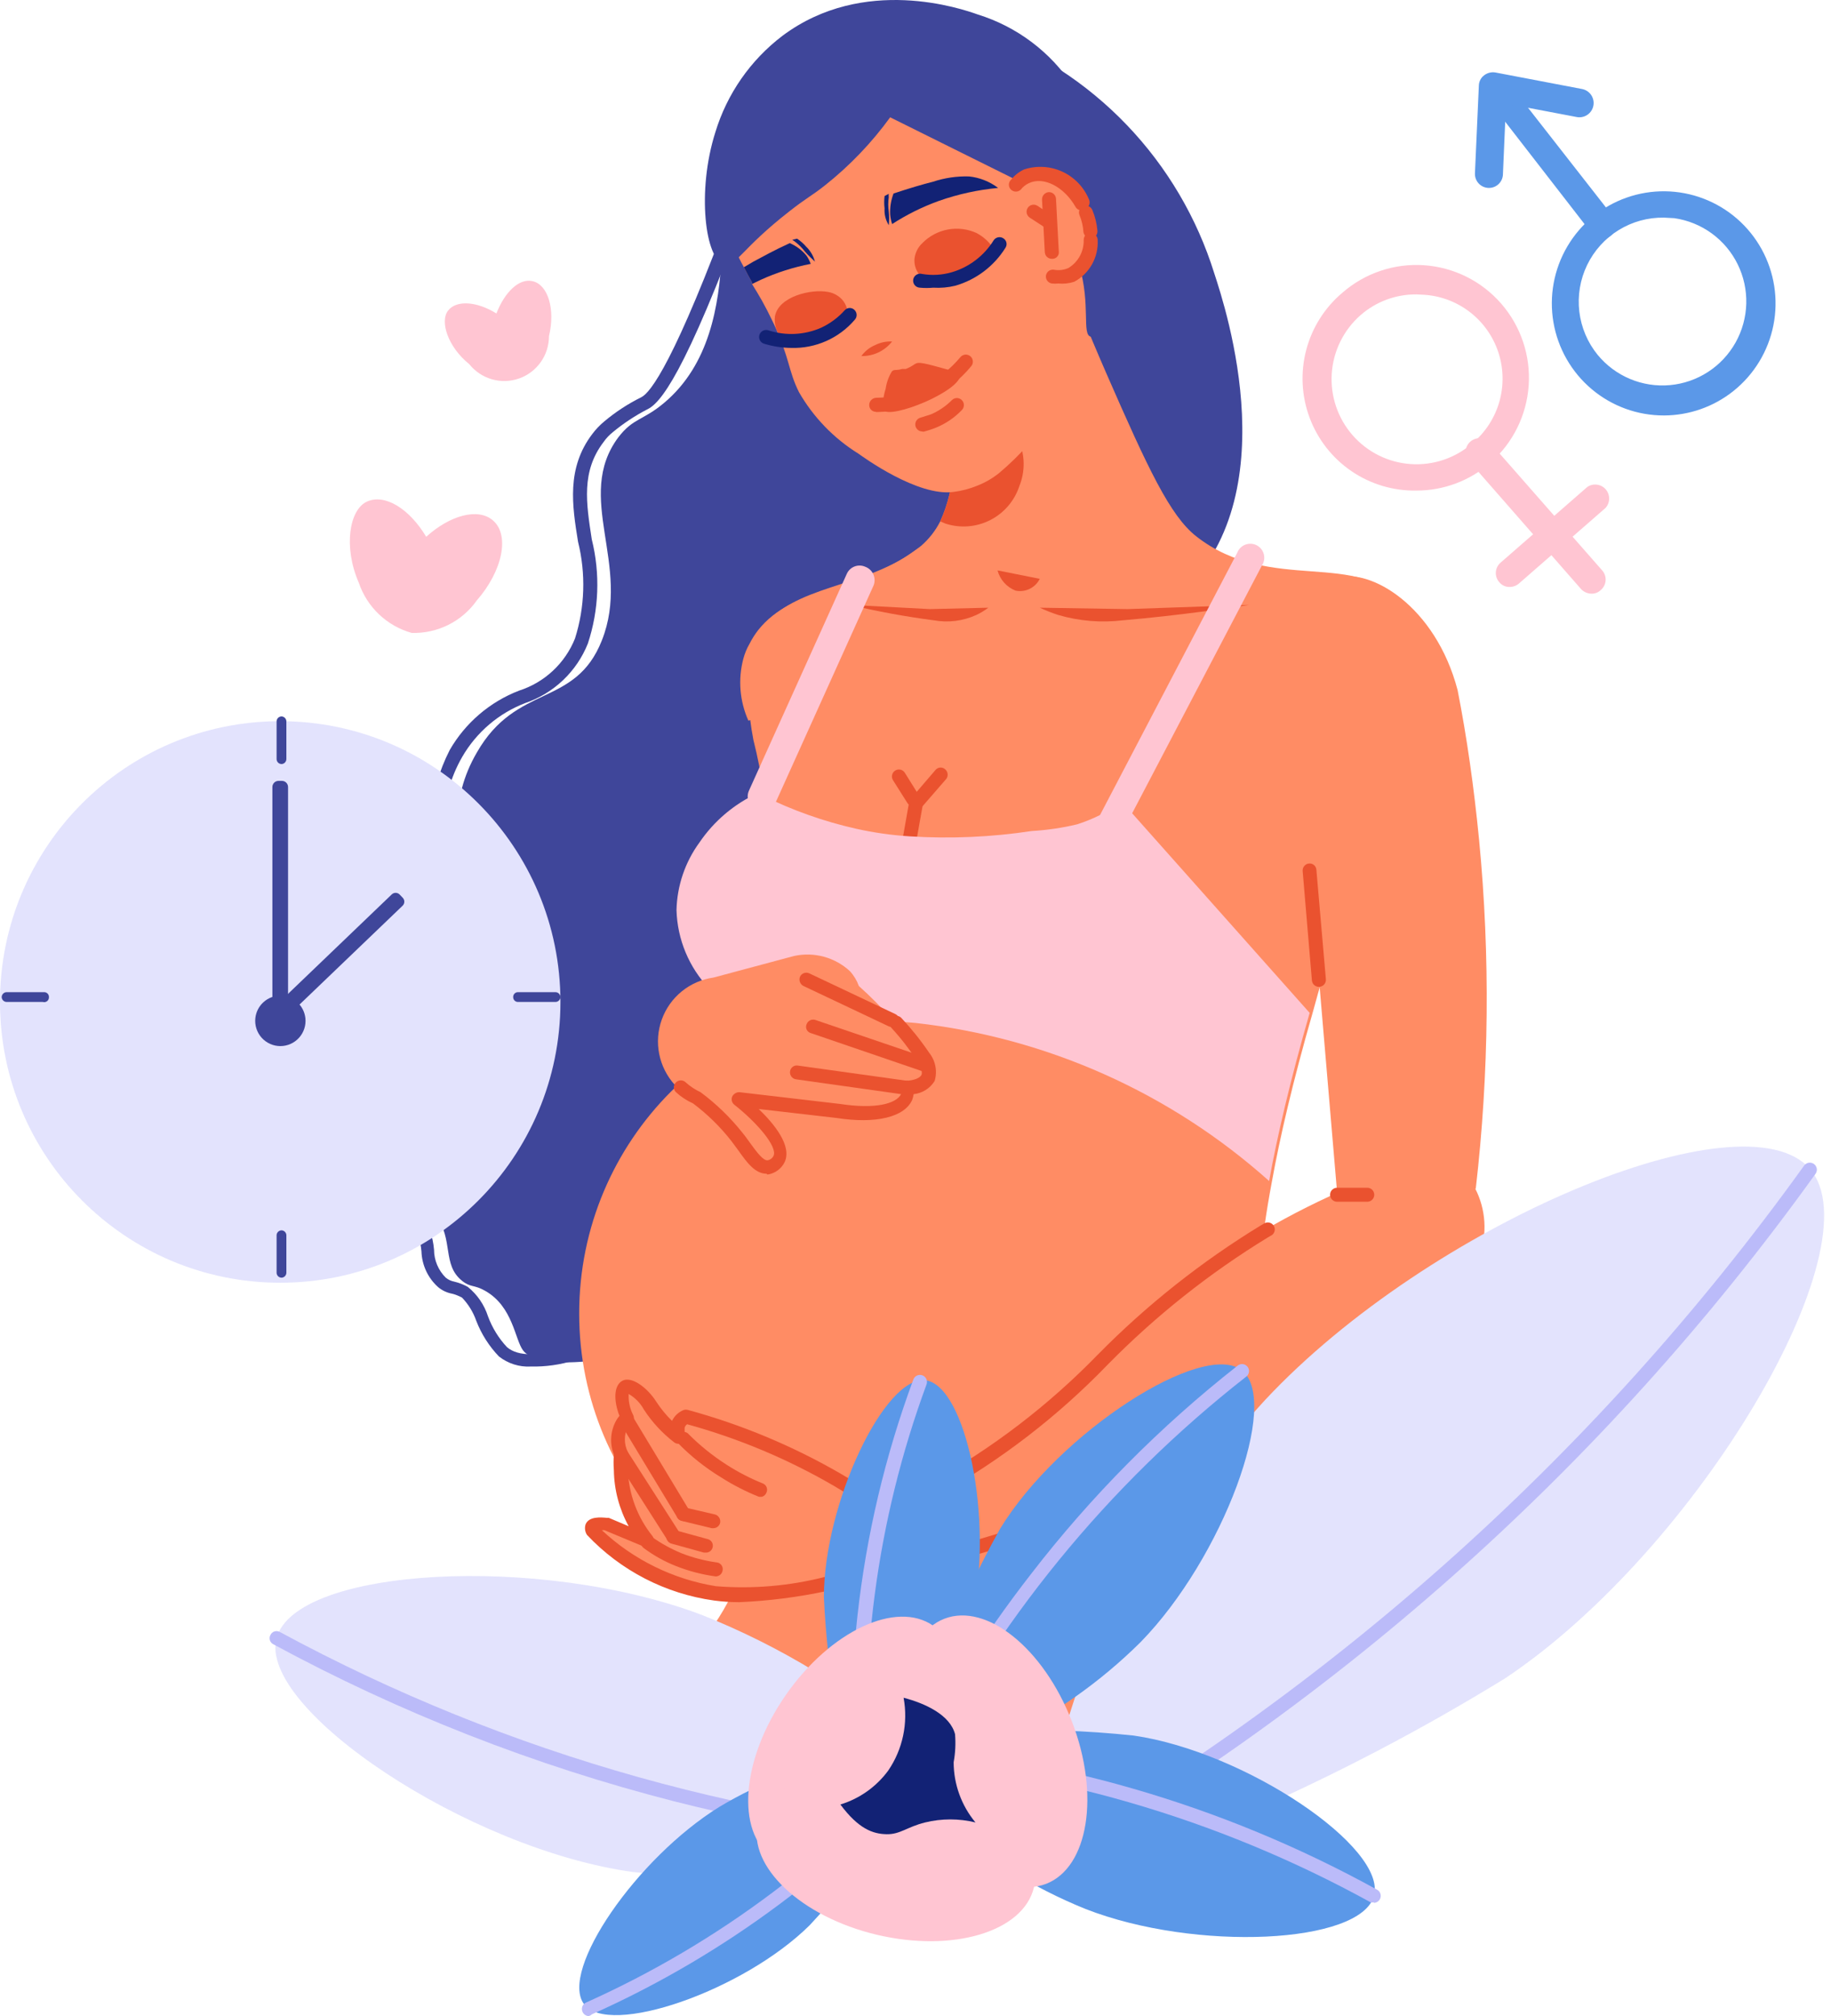 <svg width="238" height="262" viewBox="0 0 238 262" fill="none" xmlns="http://www.w3.org/2000/svg">
<path d="M64.051 67.611C62.125 65.972 58.49 66.956 55.4 69.76C53.219 66.118 50.056 64.152 47.73 65.171C45.403 66.191 44.603 71.071 46.639 75.732C47.169 77.296 48.072 78.707 49.269 79.843C50.466 80.979 51.922 81.805 53.51 82.251C55.16 82.302 56.797 81.943 58.275 81.206C59.753 80.469 61.026 79.376 61.979 78.026C65.324 74.203 66.305 69.505 64.051 67.611Z" fill="#FFC5D2"/>
<path d="M69.25 36.548C67.505 36.111 65.615 37.932 64.524 40.736C62.016 39.17 59.326 38.952 58.235 40.372C57.145 41.792 58.235 45.106 60.998 47.327C61.751 48.271 62.778 48.957 63.937 49.29C65.096 49.624 66.33 49.588 67.468 49.188C68.606 48.788 69.591 48.044 70.288 47.058C70.985 46.072 71.359 44.894 71.358 43.686C72.194 40.226 71.249 37.021 69.25 36.548Z" fill="#FFC5D2"/>
<path d="M157.838 35.528C159.329 40.08 167.726 65.535 152.459 78.062C142.171 86.547 124.25 86.766 118.179 79.009C111.527 70.415 124.759 59.09 122.214 35.528C120.396 18.377 108.473 8.945 112.654 4.065C115.816 0.423 124.541 3.082 127.703 4.065C134.815 6.614 141.238 10.783 146.468 16.243C151.697 21.703 155.59 28.305 157.838 35.528Z" fill="#3F469A"/>
<path d="M128.466 67.392C132.102 79.664 144.752 119.722 122.505 149.729C104.329 174.164 71.613 180.427 67.977 175.475C66.923 174.055 66.669 169.794 63.07 167.755C61.616 166.917 61.18 167.354 60.053 166.444C57.435 164.331 58.999 161.163 56.636 157.886C55.073 155.701 53.946 156.466 51.946 154.244C49.882 151.784 48.807 148.643 48.929 145.432C49.147 139.459 54.636 137.675 58.344 132.14C66.124 120.596 54.709 110.29 61.979 97.799C67.141 88.768 74.775 91.973 78.229 83.233C82.118 73.437 74.593 64.588 80.373 56.831C82.336 54.282 83.572 54.683 86.371 52.316C98.076 42.411 91.315 21.872 96.004 19.942C100.694 18.012 119.451 38.368 128.466 67.392Z" fill="#3F469A"/>
<path d="M68.995 177.588C67.5 177.671 66.027 177.205 64.851 176.277C63.574 174.946 62.573 173.374 61.907 171.652C61.513 170.523 60.881 169.492 60.053 168.63C59.639 168.405 59.2 168.234 58.744 168.12C58.09 167.994 57.477 167.706 56.963 167.282C56.302 166.694 55.768 165.978 55.393 165.177C55.018 164.375 54.81 163.506 54.782 162.621C54.653 161.154 54.166 159.741 53.364 158.506C52.886 157.817 52.216 157.285 51.437 156.977C50.399 156.491 49.471 155.797 48.711 154.937C46.49 152.311 45.336 148.945 45.476 145.506C45.668 143.736 46.23 142.027 47.126 140.49C48.022 138.953 49.231 137.622 50.674 136.584C52.309 135.143 53.773 133.517 55.036 131.74C58.671 126.169 57.871 120.815 56.854 115.244C55.083 109.335 55.656 102.969 58.453 97.473C60.487 93.941 63.67 91.216 67.468 89.753C69.103 89.229 70.602 88.35 71.858 87.179C73.115 86.008 74.099 84.574 74.739 82.979C76.027 78.909 76.166 74.56 75.138 70.416C74.375 65.718 73.612 60.838 76.993 56.395C77.448 55.79 77.972 55.24 78.556 54.757C80.025 53.526 81.636 52.474 83.354 51.625C84.554 51.042 87.716 47 95.386 26.134L97.095 26.753C88.952 48.857 85.79 52.463 84.081 53.227C82.517 54.041 81.043 55.018 79.682 56.141C79.208 56.514 78.792 56.956 78.447 57.452C75.538 61.275 76.193 65.354 76.92 70.088C78.035 74.561 77.858 79.259 76.411 83.635C75.694 85.43 74.598 87.049 73.199 88.382C71.8 89.714 70.13 90.728 68.304 91.355C64.847 92.673 61.947 95.142 60.089 98.347C56.781 104.1 57.726 109.272 58.708 114.88C59.689 120.488 60.78 126.533 56.636 132.724C55.22 134.655 53.586 136.414 51.764 137.967C50.496 138.848 49.429 139.988 48.633 141.313C47.837 142.637 47.331 144.116 47.148 145.651C47.051 148.616 48.033 151.515 49.91 153.808C50.514 154.494 51.258 155.04 52.092 155.411C53.133 155.858 54.027 156.59 54.672 157.523C55.669 158.969 56.27 160.651 56.417 162.403C56.419 163.08 56.555 163.751 56.817 164.376C57.079 165.001 57.462 165.568 57.944 166.044C58.26 166.302 58.635 166.477 59.035 166.554C59.658 166.7 60.258 166.933 60.816 167.246C62.041 168.239 62.95 169.567 63.433 171.07C63.982 172.557 64.823 173.919 65.905 175.075C67.359 176.313 70.086 176.277 74.084 175.075L74.666 176.787C72.831 177.359 70.916 177.629 68.995 177.588Z" fill="#3F469A"/>
<path d="M174.269 160.472L191.827 154.464C193.563 139.433 193.709 124.26 192.263 109.198C191.585 102.231 190.652 95.725 189.464 89.68C186.593 78.755 178.086 73.693 173.579 75.113C169.071 76.533 166.672 83.926 168.489 92.484L174.269 160.472Z" fill="#FF8C64"/>
<path d="M176.269 196.561C181.103 205.847 169.362 225.985 165.945 231.593C156.782 236.376 146.577 238.803 136.246 238.658C109.2 238.148 92.078 219.394 88.989 215.716C91.24 213.506 93.14 210.964 94.623 208.178C98.585 200.457 101.275 186.765 102.257 184.544L103.675 181.485C108.146 171.288 105.492 161.456 103.675 147.69C103.093 143.066 102.62 138.149 102.184 133.124C101.275 122.527 100.585 111.821 99.24 103.299V102.753C98.916 100.535 98.479 98.335 97.931 96.162C97.749 95.215 97.604 94.305 97.495 93.394C97.386 92.484 97.495 92.593 97.495 92.192C97.15 89.268 97.261 86.307 97.822 83.416C98.14 82.779 98.53 82.18 98.985 81.632C103.42 75.987 111.745 76.534 118.724 71.727L119.851 70.925L120.142 70.671C124.771 70.198 129.436 70.198 134.065 70.671C150.314 71.909 150.241 77.225 161.474 75.805C168.09 75.004 171.943 74.385 176.232 76.934C177.65 77.735 182.121 80.175 184.121 89.68C184.103 89.776 184.103 89.875 184.121 89.971C179.613 102.28 176.232 112.695 173.869 120.451C172.633 124.481 171.543 128.232 170.598 131.704C168.053 140.553 166.381 147.727 165.327 153.553C162.237 169.977 163.945 175.694 165.763 179.591C167.551 183.089 169.761 186.355 172.343 189.314C173.811 191.64 175.122 194.06 176.269 196.561Z" fill="#FF8C64"/>
<path d="M120.832 117.755C120.83 121.069 119.796 124.299 117.873 126.995C115.951 129.691 113.237 131.719 110.109 132.795C108.447 133.365 106.703 133.661 104.947 133.669C103.97 133.666 102.996 133.569 102.039 133.378C98.712 132.76 95.67 131.093 93.354 128.622C91.039 126.151 89.571 123.004 89.166 119.639C88.76 116.274 89.437 112.868 91.099 109.915C92.76 106.963 95.32 104.619 98.403 103.225L98.949 103.007C101.358 102.037 103.969 101.673 106.551 101.947C109.133 102.222 111.609 103.127 113.762 104.582C115.914 106.038 117.678 107.999 118.898 110.296C120.118 112.593 120.757 115.154 120.76 117.755H120.832Z" fill="#FF8C64"/>
<path d="M133.737 111.238C133.738 113.758 134.485 116.221 135.886 118.314C137.287 120.407 139.277 122.036 141.603 122.993C143.93 123.951 146.488 124.194 148.953 123.692C151.418 123.189 153.678 121.964 155.446 120.172C157.215 118.38 158.412 116.102 158.884 113.627C159.357 111.152 159.085 108.593 158.103 106.273C157.12 103.953 155.472 101.979 153.366 100.6C151.261 99.221 148.794 98.5 146.279 98.529C142.936 98.558 139.741 99.911 137.391 102.292C135.041 104.674 133.728 107.89 133.737 111.238Z" fill="#FF8C64"/>
<path d="M183.757 89.825C145.188 91.282 130.248 86.839 103.529 92.229C102.475 92.447 100.221 92.921 97.277 93.649C96.144 91.121 95.913 88.279 96.623 85.601C96.803 84.925 97.072 84.276 97.422 83.671C97.74 83.041 98.117 82.444 98.549 81.887C103.02 76.242 111.345 76.788 118.288 71.981L119.415 71.18L119.742 70.925C120.761 70.038 121.6 68.962 122.214 67.757C124.256 63.271 124.477 58.165 122.832 53.519C122.05 51.365 120.893 49.368 119.415 47.619L128.43 42.157L138.063 34.437C139.372 37.896 141.299 42.776 143.843 48.602C149.223 60.911 152.095 67.029 155.476 69.687C165.218 77.335 176.85 71.217 182.158 78.646C184.147 82.013 184.722 86.034 183.757 89.825Z" fill="#FF8C64"/>
<path d="M135.155 75.222C134.871 75.792 134.407 76.251 133.834 76.528C133.262 76.805 132.614 76.883 131.993 76.752C131.427 76.527 130.922 76.173 130.518 75.718C130.114 75.263 129.822 74.719 129.666 74.13L135.155 75.222Z" fill="#EA522F"/>
<path d="M128.467 78.974C127.98 79.343 127.456 79.661 126.904 79.92C125.175 80.708 123.247 80.95 121.378 80.612C117.711 80.135 114.07 79.467 110.473 78.609L120.869 79.156L128.467 78.974Z" fill="#EA522F"/>
<path d="M135.155 78.974C135.934 79.339 136.736 79.655 137.554 79.92C140.278 80.716 143.135 80.951 145.952 80.612C153.222 79.993 160.056 78.974 162.346 78.609L146.569 79.156L135.155 78.974Z" fill="#EA522F"/>
<path d="M115.998 211.491C138.483 211.491 156.711 193.23 156.711 170.705C156.711 148.179 138.483 129.919 115.998 129.919C93.512 129.919 75.284 148.179 75.284 170.705C75.284 193.23 93.512 211.491 115.998 211.491Z" fill="#FF8C64"/>
<path d="M132.501 63.169C131.869 65.087 130.505 66.677 128.707 67.591C126.909 68.505 124.823 68.67 122.905 68.049L122.214 67.757C124.255 63.271 124.477 58.166 122.832 53.519C124.553 52.706 126.524 52.601 128.321 53.227C130.188 53.995 131.676 55.471 132.459 57.334C133.243 59.197 133.258 61.295 132.501 63.169Z" fill="#EA522F"/>
<path d="M141.444 44.159C139.287 50.917 135.267 56.926 129.848 61.493C129.01 62.16 128.079 62.7 127.085 63.095C126.073 63.516 125.009 63.797 123.922 63.933C119.269 64.552 112.181 59.381 111.563 58.944C108.376 56.964 105.729 54.224 103.856 50.969C102.439 48.128 102.693 46.635 100.548 42.011C99.385 39.571 98.658 38.369 97.749 36.912V36.694C97.422 36.111 97.058 35.456 96.695 34.727C96.3 34.033 95.948 33.316 95.641 32.579C93.292 28.224 92.619 23.158 93.751 18.34C95.202 14.463 97.723 11.078 101.021 8.581C102.099 7.746 103.228 6.98 104.402 6.286L105.71 5.558C109.104 3.83 112.811 2.807 116.609 2.55C120.407 2.294 124.218 2.809 127.812 4.065C142.353 10.511 145.006 31.741 141.444 44.159Z" fill="#FF8C64"/>
<path d="M129.012 32.106C127.97 33.874 126.372 35.245 124.468 36.002C123.45 36.403 121.123 37.313 119.778 36.002C119.458 35.702 119.211 35.333 119.053 34.923C118.896 34.513 118.833 34.073 118.869 33.635C118.954 32.855 119.315 32.132 119.887 31.596C120.786 30.679 121.946 30.061 123.207 29.827C124.469 29.592 125.772 29.752 126.939 30.285C127.763 30.722 128.472 31.345 129.012 32.106Z" fill="#EA522F"/>
<path d="M121.305 37.386C120.725 37.44 120.14 37.44 119.56 37.386C119.432 37.381 119.306 37.348 119.191 37.29C119.077 37.233 118.975 37.151 118.894 37.051C118.813 36.952 118.754 36.836 118.721 36.711C118.688 36.587 118.682 36.457 118.702 36.33C118.723 36.203 118.77 36.082 118.841 35.975C118.912 35.867 119.005 35.776 119.113 35.708C119.222 35.639 119.344 35.594 119.471 35.575C119.598 35.557 119.728 35.566 119.851 35.602C121.135 35.822 122.453 35.747 123.704 35.383C125.97 34.719 127.911 33.241 129.157 31.232C129.223 31.131 129.308 31.044 129.409 30.976C129.509 30.908 129.621 30.861 129.74 30.837C129.858 30.813 129.98 30.813 130.099 30.837C130.217 30.862 130.329 30.909 130.429 30.977C130.529 31.04 130.615 31.122 130.683 31.219C130.75 31.316 130.797 31.426 130.821 31.542C130.845 31.657 130.845 31.777 130.821 31.892C130.798 32.008 130.751 32.118 130.684 32.215C129.192 34.6 126.876 36.351 124.177 37.131C123.238 37.36 122.27 37.446 121.305 37.386Z" fill="#122275"/>
<path d="M101.53 43.869C103.194 44.246 104.929 44.158 106.546 43.614C107.382 43.323 110.182 42.412 110.182 40.701C110.162 40.26 110.04 39.829 109.826 39.444C109.611 39.058 109.31 38.728 108.946 38.479C108.545 38.196 108.085 38.009 107.601 37.933C105.456 37.532 101.203 38.516 100.73 41.101C100.668 41.593 100.708 42.092 100.845 42.568C100.983 43.044 101.216 43.486 101.53 43.869Z" fill="#EA522F"/>
<path d="M102.948 45.215C101.716 45.212 100.491 45.028 99.312 44.668C99.081 44.596 98.888 44.434 98.775 44.219C98.663 44.004 98.641 43.753 98.713 43.521C98.785 43.289 98.946 43.096 99.161 42.983C99.376 42.87 99.626 42.848 99.858 42.92C102.11 43.662 104.556 43.545 106.728 42.593C107.903 42.046 108.955 41.266 109.818 40.298C109.9 40.211 109.998 40.142 110.108 40.094C110.217 40.047 110.335 40.023 110.454 40.023C110.573 40.023 110.692 40.047 110.801 40.094C110.91 40.142 111.009 40.211 111.09 40.298C111.257 40.468 111.35 40.697 111.35 40.936C111.35 41.174 111.257 41.403 111.09 41.573C110.077 42.753 108.813 43.691 107.392 44.321C105.971 44.951 104.428 45.256 102.875 45.215H102.948Z" fill="#122275"/>
<path d="M129.739 24.422C127.124 24.666 124.548 25.229 122.068 26.097C119.924 26.867 117.875 27.881 115.961 29.119C115.831 28.717 115.746 28.302 115.707 27.881C115.663 26.95 115.812 26.021 116.143 25.15C118.215 24.458 119.96 23.948 121.269 23.62C122.779 23.116 124.367 22.882 125.958 22.929C127.331 23.071 128.638 23.588 129.739 24.422Z" fill="#122275"/>
<path d="M114.98 25.478C114.914 26.01 114.914 26.548 114.98 27.08C114.927 27.848 115.118 28.613 115.526 29.265C115.587 28.672 115.587 28.074 115.526 27.481C115.436 26.865 115.436 26.239 115.526 25.623C115.5 25.479 115.5 25.331 115.526 25.186L114.98 25.478Z" fill="#122275"/>
<path d="M105.383 34.291C103.14 34.724 100.956 35.421 98.876 36.366L97.749 36.912V36.694C97.422 36.111 97.058 35.456 96.695 34.727L97.931 33.999C99.094 33.38 100.657 32.506 102.657 31.596C103.506 31.956 104.255 32.519 104.838 33.234C105.059 33.564 105.242 33.919 105.383 34.291Z" fill="#122275"/>
<path d="M103.602 31.014C104.049 31.308 104.453 31.663 104.801 32.07C105.346 32.598 105.736 33.265 105.928 34C105.928 34 104.91 33.053 104.656 32.725C104.277 32.234 103.838 31.794 103.347 31.414L102.984 31.159L103.602 31.014Z" fill="#122275"/>
<path d="M115.961 44.377C115.194 44.34 114.43 44.503 113.744 44.851C113.03 45.15 112.414 45.642 111.963 46.271C112.73 46.288 113.491 46.126 114.185 45.797C114.879 45.468 115.487 44.982 115.961 44.377Z" fill="#EA522F"/>
<path d="M113.889 53.518C113.772 53.523 113.654 53.504 113.544 53.462C113.434 53.421 113.334 53.357 113.249 53.275C113.164 53.194 113.096 53.096 113.05 52.987C113.004 52.879 112.98 52.762 112.98 52.644C112.98 52.405 113.069 52.175 113.231 51.999C113.393 51.824 113.615 51.716 113.853 51.697C116.097 51.673 118.304 51.111 120.287 50.059C122.028 49.159 123.573 47.921 124.831 46.417C124.907 46.324 125.001 46.246 125.108 46.19C125.214 46.133 125.33 46.097 125.45 46.086C125.57 46.074 125.691 46.086 125.806 46.121C125.921 46.156 126.028 46.213 126.122 46.289C126.215 46.366 126.292 46.46 126.349 46.566C126.405 46.673 126.441 46.789 126.452 46.91C126.464 47.029 126.452 47.151 126.417 47.266C126.382 47.382 126.325 47.489 126.249 47.582C124.834 49.295 123.091 50.707 121.123 51.734C118.873 52.895 116.384 53.518 113.853 53.554L113.889 53.518Z" fill="#EA522F"/>
<path d="M114.798 53.264C115.198 53.956 117.852 53.264 120.142 52.281C122.432 51.297 125.049 49.695 124.759 48.639C124.759 48.639 124.25 48.348 123.414 48.093C119.997 47.146 119.451 47 118.942 47.292C118.572 47.56 118.169 47.78 117.743 47.947H117.27C116.361 48.202 116.252 47.947 115.925 48.275C115.511 48.953 115.239 49.709 115.125 50.496C115.019 50.83 114.934 51.171 114.871 51.516C114.762 52.645 114.689 53.045 114.798 53.264Z" fill="#EA522F"/>
<path d="M119.815 56.067C119.601 56.052 119.4 55.962 119.247 55.813C119.093 55.663 118.997 55.465 118.975 55.252C118.954 55.038 119.008 54.825 119.128 54.647C119.248 54.47 119.427 54.341 119.633 54.283L121.014 53.846C122.034 53.408 122.959 52.777 123.741 51.989C123.911 51.822 124.139 51.728 124.377 51.728C124.615 51.728 124.843 51.822 125.013 51.989C125.101 52.074 125.171 52.175 125.219 52.288C125.266 52.401 125.291 52.522 125.291 52.644C125.291 52.767 125.266 52.888 125.219 53C125.171 53.113 125.101 53.215 125.013 53.3C124.078 54.274 122.952 55.042 121.705 55.557C121.161 55.778 120.602 55.96 120.033 56.104L119.815 56.067Z" fill="#EA522F"/>
<path d="M118.252 109.781C117.597 109.781 117.27 109.198 117.379 108.725L118.215 103.991C118.259 103.755 118.395 103.545 118.592 103.409C118.79 103.273 119.033 103.22 119.269 103.262C119.505 103.307 119.714 103.443 119.85 103.64C119.986 103.838 120.039 104.082 119.996 104.318L119.16 109.016C119.126 109.232 119.015 109.427 118.848 109.568C118.681 109.708 118.469 109.784 118.252 109.781Z" fill="#EA522F"/>
<path d="M118.688 104.755C118.533 104.757 118.381 104.717 118.247 104.64C118.113 104.564 118.002 104.452 117.924 104.318L116.107 101.442C116.035 101.341 115.984 101.227 115.957 101.107C115.93 100.986 115.928 100.861 115.951 100.74C115.974 100.618 116.022 100.503 116.091 100.4C116.16 100.298 116.249 100.21 116.353 100.144C116.457 100.077 116.573 100.032 116.695 100.011C116.816 99.991 116.941 99.996 117.061 100.025C117.181 100.055 117.293 100.108 117.392 100.183C117.49 100.257 117.572 100.351 117.634 100.458L119.451 103.372C119.574 103.575 119.612 103.819 119.557 104.05C119.503 104.281 119.361 104.482 119.16 104.61C119.022 104.707 118.857 104.758 118.688 104.755Z" fill="#EA522F"/>
<path d="M119.124 105.193C118.899 105.193 118.681 105.116 118.506 104.975C118.337 104.798 118.243 104.563 118.243 104.319C118.243 104.075 118.337 103.84 118.506 103.664L121.632 100.022C121.714 99.935 121.812 99.865 121.922 99.818C122.031 99.771 122.149 99.746 122.268 99.746C122.388 99.746 122.506 99.771 122.615 99.818C122.724 99.865 122.823 99.935 122.905 100.022C122.993 100.107 123.062 100.209 123.11 100.321C123.158 100.434 123.183 100.555 123.183 100.677C123.183 100.8 123.158 100.921 123.11 101.034C123.062 101.146 122.993 101.248 122.905 101.333L119.742 104.975C119.662 105.055 119.564 105.116 119.458 105.154C119.351 105.191 119.237 105.205 119.124 105.193Z" fill="#EA522F"/>
<path d="M170.234 131.63C167.69 140.479 166.018 147.653 164.963 153.48C152.147 142.021 136.088 134.843 119.015 132.941C116.091 132.674 113.154 132.564 110.218 132.613C107.346 132.613 104.656 132.905 102.148 133.196C98.355 132.909 94.803 131.224 92.177 128.467C89.552 125.709 88.041 122.075 87.934 118.266C88.01 115.104 89.05 112.041 90.915 109.489C92.807 106.704 95.421 104.488 98.476 103.08L99.094 103.371C102.977 105.302 107.078 106.757 111.308 107.705C113.594 108.214 115.915 108.542 118.252 108.688C123.544 109.021 128.857 108.79 134.101 107.996C136.098 107.881 138.081 107.589 140.026 107.122C142.102 106.454 144.063 105.472 145.842 104.209L170.234 131.63Z" fill="#FFC5D2"/>
<path d="M99.022 105.192C98.77 105.244 98.51 105.244 98.258 105.192C97.818 104.986 97.475 104.614 97.305 104.158C97.135 103.702 97.151 103.197 97.35 102.752L110.073 74.566C110.271 74.127 110.635 73.785 111.084 73.614C111.534 73.444 112.033 73.458 112.472 73.655C112.702 73.74 112.912 73.87 113.092 74.037C113.271 74.204 113.416 74.406 113.518 74.629C113.619 74.853 113.675 75.094 113.683 75.34C113.691 75.585 113.649 75.829 113.562 76.059L100.839 104.245C100.67 104.571 100.405 104.837 100.08 105.006C99.754 105.176 99.385 105.24 99.022 105.192Z" fill="#FFC5D2"/>
<path d="M143.916 109.672C143.64 109.726 143.356 109.726 143.08 109.672C142.655 109.44 142.338 109.051 142.195 108.589C142.053 108.126 142.096 107.626 142.316 107.195L160.819 71.835C160.91 71.595 161.051 71.376 161.233 71.194C161.415 71.013 161.633 70.871 161.873 70.78C162.113 70.688 162.37 70.649 162.626 70.664C162.882 70.68 163.133 70.749 163.36 70.868C163.588 70.987 163.788 71.154 163.947 71.356C164.105 71.558 164.22 71.792 164.282 72.041C164.344 72.291 164.353 72.551 164.307 72.804C164.262 73.057 164.163 73.298 164.018 73.51L145.515 108.834C145.35 109.106 145.114 109.328 144.832 109.476C144.55 109.624 144.233 109.691 143.916 109.672Z" fill="#FFC5D2"/>
<path d="M112.29 197.762L115.925 203.953C136.312 199.511 155.684 191.271 173.033 179.663C177.616 176.52 182.032 173.141 186.265 169.54C187.653 168.958 188.906 168.095 189.945 167.005C190.984 165.914 191.787 164.621 192.302 163.204C192.818 161.788 193.035 160.281 192.941 158.777C192.847 157.272 192.443 155.804 191.755 154.463C190.757 153.351 189.542 152.455 188.185 151.832C186.828 151.208 185.357 150.871 183.864 150.84C182.372 150.809 180.889 151.086 179.507 151.653C178.125 152.22 176.875 153.065 175.833 154.136C171.807 155.832 167.897 157.79 164.127 159.999C144.897 171.36 140.208 183.232 121.269 193.501C118.36 195.094 115.362 196.516 112.29 197.762Z" fill="#FF8C64"/>
<path d="M116.398 196.889C116.201 196.875 116.014 196.797 115.865 196.667C115.717 196.538 115.614 196.363 115.573 196.17C115.532 195.977 115.555 195.775 115.638 195.596C115.721 195.417 115.86 195.27 116.034 195.177C117.67 194.412 119.306 193.575 120.905 192.701C128.953 188.243 136.302 182.624 142.716 176.022C149.068 169.578 156.186 163.94 163.909 159.234L164.418 158.943C164.623 158.85 164.855 158.837 165.07 158.906C165.284 158.974 165.465 159.12 165.578 159.315C165.691 159.51 165.728 159.74 165.682 159.96C165.635 160.181 165.509 160.376 165.327 160.509L164.818 160.8C157.226 165.437 150.23 170.989 143.989 177.333C137.518 184.043 130.095 189.762 121.96 194.303C120.324 195.177 118.652 196.051 116.979 196.816L116.398 196.889Z" fill="#EA522F"/>
<path d="M120.069 203.844C119.828 203.873 119.585 203.805 119.394 203.655C119.204 203.505 119.08 203.285 119.051 203.043C119.022 202.802 119.09 202.559 119.24 202.368C119.39 202.176 119.61 202.053 119.851 202.024C136.658 197.929 152.716 191.206 167.435 182.104C167.537 182.038 167.652 181.992 167.771 181.971C167.891 181.95 168.014 181.953 168.133 181.98C168.251 182.007 168.363 182.058 168.462 182.129C168.561 182.201 168.644 182.291 168.707 182.395C168.821 182.601 168.854 182.842 168.8 183.071C168.747 183.3 168.61 183.5 168.417 183.634C153.524 192.836 137.284 199.643 120.287 203.808L120.069 203.844Z" fill="#EA522F"/>
<path d="M115.453 196.67C107.553 191.028 98.716 186.835 89.352 184.289C89.102 184.399 88.876 184.56 88.688 184.76C88.501 184.96 88.356 185.196 88.262 185.454C88.072 185.921 88.072 186.444 88.262 186.911C86.827 185.783 85.597 184.415 84.626 182.869C83.463 181.011 82.009 180.137 81.391 180.465C80.773 180.793 80.737 182.504 81.682 184.471C81.442 184.639 81.232 184.849 81.064 185.09C80.707 185.702 80.495 186.388 80.444 187.095C80.394 187.802 80.506 188.512 80.773 189.168C80.717 189.859 80.717 190.553 80.773 191.244C80.862 194.575 82.036 197.785 84.118 200.385L78.81 198.163C77.538 198.163 77.102 198.163 76.993 198.418C76.484 199.656 84.045 205.701 92.987 207.085C97.871 207.456 102.783 207.026 107.528 205.811C111.464 205.126 115.359 204.227 119.197 203.116C117.997 200.967 116.725 198.819 115.453 196.67Z" fill="#FF8C64"/>
<path d="M96.077 208.214C94.983 208.213 93.89 208.14 92.806 207.995C86.497 207.118 80.675 204.112 76.302 199.474C76.169 199.272 76.084 199.042 76.053 198.803C76.021 198.563 76.044 198.319 76.12 198.09C76.556 197.034 78.12 197.18 78.883 197.252H79.137L81.718 198.345C80.49 196.112 79.828 193.611 79.792 191.062C79.738 190.383 79.738 189.701 79.792 189.022C79.493 188.258 79.379 187.433 79.462 186.616C79.544 185.799 79.819 185.014 80.264 184.325L80.519 183.997C79.792 182.14 79.719 180.1 80.882 179.445C82.046 178.789 84.118 180.283 85.317 182.176C85.903 183.074 86.585 183.905 87.353 184.652C87.663 184.002 88.209 183.494 88.88 183.232C89.057 183.179 89.247 183.179 89.425 183.232C96.384 185.126 103.068 187.917 109.309 191.535C111.527 192.81 113.744 194.23 115.852 195.723C115.952 195.791 116.037 195.88 116.1 195.983C116.164 196.085 116.206 196.2 116.223 196.32C116.24 196.44 116.232 196.562 116.199 196.679C116.167 196.795 116.111 196.904 116.034 196.997C115.972 197.099 115.89 197.186 115.792 197.253C115.694 197.32 115.582 197.366 115.466 197.386C115.349 197.407 115.229 197.403 115.114 197.373C114.998 197.344 114.891 197.29 114.798 197.216C112.726 195.759 110.581 194.376 108.4 193.101C102.41 189.617 95.995 186.925 89.316 185.089C89.149 185.199 89.032 185.368 88.989 185.563C88.989 185.781 88.989 186.109 88.989 186.364C89.078 186.542 89.102 186.745 89.055 186.939C89.009 187.132 88.895 187.303 88.734 187.42C88.577 187.554 88.377 187.627 88.171 187.627C87.965 187.627 87.765 187.554 87.607 187.42C86.068 186.232 84.74 184.792 83.681 183.159C83.224 182.323 82.544 181.63 81.718 181.156C81.668 182.102 81.868 183.045 82.3 183.888C82.399 184.079 82.424 184.3 82.37 184.508C82.316 184.716 82.188 184.897 82.009 185.017L81.609 185.417C81.354 185.925 81.22 186.487 81.22 187.056C81.22 187.625 81.354 188.186 81.609 188.695C81.645 188.826 81.645 188.964 81.609 189.095C81.572 189.738 81.572 190.382 81.609 191.025C81.724 194.16 82.846 197.175 84.808 199.619C84.929 199.783 84.995 199.981 84.995 200.184C84.995 200.387 84.929 200.585 84.808 200.748C84.685 200.912 84.509 201.028 84.309 201.074C84.11 201.121 83.9 201.096 83.718 201.003L78.556 198.855H78.229C82.341 202.703 87.504 205.238 93.06 206.138C97.807 206.519 102.585 206.113 107.201 204.936H107.492C110.959 204.357 114.394 203.591 117.779 202.642C117.896 202.609 118.018 202.6 118.139 202.615C118.259 202.631 118.376 202.67 118.481 202.731C118.586 202.792 118.678 202.874 118.751 202.971C118.824 203.068 118.876 203.179 118.906 203.297C118.938 203.412 118.947 203.533 118.931 203.651C118.916 203.769 118.876 203.883 118.815 203.985C118.753 204.088 118.672 204.177 118.575 204.246C118.478 204.316 118.368 204.365 118.252 204.39C114.835 205.337 111.309 206.138 107.782 206.757H107.492C103.734 207.562 99.916 208.049 96.077 208.214Z" fill="#EA522F"/>
<path d="M99.021 194.521H98.658C96.948 193.837 95.305 192.996 93.75 192.008C91.692 190.758 89.799 189.253 88.116 187.529C87.985 187.354 87.921 187.137 87.936 186.918C87.952 186.7 88.046 186.494 88.2 186.339C88.355 186.184 88.56 186.09 88.778 186.075C88.997 186.059 89.213 186.123 89.388 186.254C90.925 187.813 92.632 189.194 94.477 190.369C95.951 191.313 97.508 192.118 99.13 192.773C99.242 192.813 99.345 192.876 99.432 192.957C99.519 193.038 99.588 193.136 99.636 193.245C99.684 193.355 99.709 193.472 99.709 193.591C99.71 193.711 99.686 193.829 99.639 193.938C99.591 194.078 99.51 194.205 99.403 194.306C99.295 194.408 99.164 194.481 99.021 194.521Z" fill="#EA522F"/>
<path d="M88.807 197.653C88.653 197.651 88.502 197.61 88.369 197.533C88.235 197.457 88.124 197.348 88.043 197.216L80.846 185.308C80.784 185.205 80.743 185.091 80.725 184.973C80.707 184.854 80.712 184.733 80.741 184.616C80.769 184.499 80.821 184.389 80.892 184.293C80.963 184.196 81.052 184.114 81.155 184.052C81.257 183.99 81.371 183.948 81.49 183.93C81.609 183.912 81.73 183.918 81.846 183.946C81.962 183.975 82.072 184.027 82.169 184.098C82.265 184.169 82.347 184.259 82.409 184.361L89.679 196.415C89.799 196.623 89.831 196.87 89.77 197.102C89.709 197.333 89.558 197.532 89.352 197.653C89.177 197.724 88.982 197.724 88.807 197.653Z" fill="#EA522F"/>
<path d="M92.733 198.599H92.515L88.625 197.652C88.508 197.626 88.397 197.578 88.299 197.509C88.201 197.44 88.117 197.352 88.053 197.25C87.988 197.149 87.945 197.035 87.925 196.917C87.904 196.798 87.908 196.677 87.935 196.56C87.96 196.443 88.009 196.333 88.078 196.236C88.148 196.139 88.236 196.057 88.338 195.996C88.441 195.934 88.554 195.894 88.672 195.879C88.79 195.863 88.91 195.872 89.025 195.904L92.951 196.815C93.176 196.883 93.368 197.032 93.489 197.234C93.61 197.436 93.652 197.676 93.606 197.907C93.557 198.103 93.445 198.277 93.287 198.402C93.129 198.528 92.934 198.597 92.733 198.599Z" fill="#EA522F"/>
<path d="M87.534 200.603C87.381 200.601 87.23 200.56 87.097 200.484C86.963 200.407 86.851 200.298 86.771 200.166L80.082 189.679C79.958 189.469 79.919 189.22 79.973 188.983C80.027 188.746 80.171 188.538 80.373 188.404C80.576 188.281 80.819 188.243 81.05 188.298C81.281 188.352 81.482 188.495 81.609 188.695L88.334 199.183C88.459 199.392 88.498 199.641 88.444 199.879C88.39 200.116 88.246 200.324 88.043 200.458C87.894 200.56 87.715 200.611 87.534 200.603Z" fill="#EA522F"/>
<path d="M91.751 201.767H91.497L87.28 200.602C87.047 200.534 86.85 200.378 86.728 200.168C86.606 199.958 86.569 199.709 86.626 199.473C86.693 199.241 86.85 199.046 87.061 198.93C87.272 198.813 87.521 198.786 87.753 198.854L92.006 200.019C92.119 200.049 92.225 200.1 92.318 200.172C92.411 200.243 92.488 200.332 92.546 200.434C92.603 200.536 92.64 200.649 92.653 200.765C92.667 200.881 92.657 200.999 92.624 201.112C92.574 201.304 92.461 201.474 92.302 201.593C92.144 201.712 91.949 201.773 91.751 201.767Z" fill="#EA522F"/>
<path d="M93.024 204.864C91.255 204.626 89.521 204.174 87.862 203.516C86.372 202.927 84.966 202.144 83.681 201.186C83.583 201.117 83.499 201.029 83.435 200.927C83.371 200.826 83.327 200.712 83.307 200.594C83.287 200.475 83.29 200.354 83.317 200.237C83.344 200.12 83.393 200.009 83.463 199.911C83.531 199.811 83.62 199.727 83.722 199.663C83.825 199.599 83.94 199.557 84.059 199.54C84.179 199.523 84.301 199.531 84.417 199.563C84.534 199.596 84.642 199.652 84.735 199.729C85.925 200.573 87.205 201.282 88.552 201.841C90.027 202.42 91.564 202.823 93.133 203.043C93.254 203.051 93.373 203.085 93.481 203.142C93.588 203.2 93.683 203.279 93.758 203.375C93.834 203.471 93.888 203.582 93.918 203.7C93.948 203.819 93.953 203.942 93.932 204.063C93.906 204.285 93.798 204.489 93.63 204.637C93.463 204.785 93.247 204.865 93.024 204.864Z" fill="#EA522F"/>
<path d="M87.716 140.99C86.688 139.863 85.987 138.477 85.688 136.981C85.389 135.484 85.504 133.934 86.021 132.499C86.537 131.063 87.435 129.796 88.618 128.834C89.801 127.872 91.224 127.253 92.733 127.042L103.202 124.238C104.482 123.955 105.812 123.987 107.078 124.329C108.344 124.671 109.508 125.315 110.472 126.205C110.984 126.764 111.38 127.42 111.636 128.135C114.769 130.952 117.574 134.116 119.996 137.566C120.469 138.368 121.051 139.387 120.651 140.261C120.251 141.135 118.215 141.536 117.852 141.536C117.971 141.915 117.971 142.322 117.852 142.701C117.088 144.558 113.526 145.25 109.018 144.522L95.932 143.029C96.332 143.32 102.475 148.2 101.312 150.749C101.165 151.045 100.95 151.303 100.685 151.499C100.419 151.695 100.111 151.825 99.785 151.878C98.403 151.878 97.349 150.057 95.75 147.981C94.251 146.081 92.517 144.38 90.588 142.92C89.638 142.501 88.775 141.908 88.043 141.172L87.716 140.99Z" fill="#FF8C64"/>
<path d="M99.64 152.533C98.186 152.533 97.131 151.149 96.004 149.547L95.059 148.272C93.622 146.432 91.947 144.791 90.079 143.392C89.267 143.029 88.518 142.537 87.862 141.936C87.775 141.854 87.705 141.755 87.658 141.646C87.611 141.536 87.586 141.418 87.586 141.298C87.586 141.179 87.611 141.061 87.658 140.951C87.705 140.842 87.775 140.743 87.862 140.661C88.031 140.494 88.26 140.401 88.498 140.401C88.736 140.401 88.964 140.494 89.134 140.661C89.709 141.18 90.358 141.61 91.061 141.936C93.1 143.45 94.934 145.225 96.513 147.216C96.877 147.653 97.204 148.126 97.495 148.527C98.367 149.729 99.203 150.858 99.785 150.785C99.949 150.755 100.104 150.687 100.237 150.586C100.369 150.484 100.476 150.353 100.548 150.202C101.094 149 98.331 145.832 95.459 143.574C95.303 143.454 95.19 143.286 95.137 143.095C95.085 142.905 95.096 142.702 95.168 142.518C95.253 142.34 95.387 142.19 95.555 142.087C95.722 141.983 95.917 141.931 96.114 141.936L109.2 143.465C113.744 144.157 116.47 143.465 117.125 142.191C117.164 141.949 117.164 141.703 117.125 141.462C117.034 141.241 117.034 140.992 117.125 140.77C117.207 140.675 117.307 140.597 117.419 140.541C117.531 140.484 117.654 140.451 117.779 140.443C118.615 140.443 119.56 140.151 119.778 139.678C119.996 139.204 119.415 138.221 119.197 137.857C118.203 136.334 117.084 134.897 115.852 133.56C115.686 133.39 115.593 133.161 115.593 132.923C115.593 132.684 115.686 132.456 115.852 132.285C115.937 132.197 116.039 132.127 116.151 132.079C116.264 132.032 116.385 132.007 116.507 132.007C116.629 132.007 116.75 132.032 116.862 132.079C116.975 132.127 117.076 132.197 117.161 132.285C118.489 133.706 119.705 135.227 120.796 136.837C121.196 137.344 121.467 137.939 121.587 138.573C121.708 139.207 121.673 139.861 121.487 140.479C121.194 140.955 120.796 141.357 120.323 141.653C119.85 141.95 119.316 142.134 118.76 142.191C118.721 142.438 118.661 142.682 118.579 142.919C117.597 145.177 113.853 146.087 108.728 145.286L98.622 144.121C100.657 146.087 102.948 148.891 102.002 151.003C101.791 151.442 101.474 151.82 101.081 152.106C100.688 152.392 100.23 152.576 99.749 152.642L99.64 152.533Z" fill="#EA522F"/>
<path d="M117.67 142.264L103.456 140.261C103.221 140.225 103.01 140.098 102.867 139.908C102.724 139.717 102.662 139.478 102.693 139.242C102.706 139.123 102.743 139.008 102.803 138.905C102.862 138.801 102.941 138.71 103.037 138.639C103.132 138.567 103.241 138.516 103.357 138.488C103.473 138.46 103.593 138.456 103.711 138.477L117.815 140.443C118.056 140.443 118.287 140.539 118.458 140.71C118.628 140.881 118.724 141.112 118.724 141.354C118.724 141.595 118.628 141.827 118.458 141.998C118.287 142.168 118.056 142.264 117.815 142.264H117.67Z" fill="#EA522F"/>
<path d="M120.578 139.351H120.287L105.383 134.253C105.269 134.221 105.163 134.165 105.073 134.089C104.982 134.013 104.909 133.918 104.857 133.812C104.805 133.705 104.777 133.588 104.774 133.47C104.77 133.351 104.792 133.234 104.838 133.124C104.913 132.899 105.073 132.712 105.283 132.603C105.494 132.495 105.738 132.472 105.965 132.541L120.833 137.603C120.948 137.64 121.054 137.7 121.145 137.779C121.236 137.859 121.309 137.956 121.361 138.066C121.412 138.176 121.44 138.295 121.443 138.416C121.446 138.536 121.424 138.657 121.378 138.769C121.319 138.935 121.211 139.08 121.068 139.184C120.926 139.288 120.755 139.347 120.578 139.351Z" fill="#EA522F"/>
<path d="M115.962 133.415C115.843 133.448 115.717 133.448 115.598 133.415L104.438 128.135C104.22 128.025 104.052 127.835 103.971 127.604C103.89 127.373 103.901 127.119 104.002 126.897C104.111 126.687 104.297 126.528 104.521 126.453C104.745 126.378 104.989 126.394 105.201 126.496L116.361 131.776C116.472 131.823 116.571 131.892 116.653 131.979C116.736 132.066 116.799 132.169 116.84 132.282C116.881 132.395 116.899 132.515 116.891 132.635C116.884 132.754 116.852 132.871 116.798 132.978C116.712 133.121 116.588 133.237 116.441 133.314C116.293 133.391 116.127 133.426 115.962 133.415Z" fill="#EA522F"/>
<path d="M127.085 1.88C132.17 3.455 136.552 6.751 139.481 11.203C139.699 11.676 139.881 12.077 140.026 12.477C140.707 14.44 141.123 16.485 141.262 18.559C141.517 23.293 144.897 25.551 145.806 30.94C146.824 37.532 143.043 43.977 141.807 43.759C140.571 43.54 141.807 39.607 140.281 34.509C138.792 30.193 136.091 26.399 132.501 23.584L115.707 15.245C113.308 18.552 110.47 21.517 107.273 24.058C105.383 25.551 104.947 25.624 102.584 27.481C96.368 32.324 95.568 34.764 94.187 34.4C91.642 33.781 90.552 24.822 92.987 17.175C94.507 12.184 97.56 7.8 101.712 4.648C112.29 -3.254 125.049 1.152 127.085 1.88Z" fill="#3F469A"/>
<path d="M140.935 27.116C141.512 27.732 141.936 28.476 142.171 29.287C142.407 30.098 142.447 30.954 142.289 31.784C142.131 32.614 141.779 33.394 141.262 34.062C140.745 34.73 140.078 35.265 139.314 35.624C138.551 35.984 137.714 36.158 136.871 36.131C136.028 36.104 135.203 35.878 134.464 35.471C133.725 35.063 133.093 34.487 132.619 33.788C132.145 33.089 131.843 32.288 131.738 31.449C130.869 30.089 130.561 28.444 130.88 26.861C131.199 25.278 132.119 23.881 133.447 22.964C135.918 21.763 139.299 23.62 140.935 27.116Z" fill="#FF8C64"/>
<path d="M137.554 36.839C137.277 36.875 136.996 36.875 136.718 36.839C136.483 36.803 136.271 36.676 136.129 36.485C135.986 36.295 135.924 36.056 135.955 35.819C135.973 35.699 136.014 35.584 136.077 35.48C136.14 35.376 136.223 35.286 136.321 35.214C136.419 35.143 136.531 35.092 136.649 35.065C136.767 35.037 136.89 35.034 137.009 35.055C137.635 35.168 138.28 35.092 138.863 34.836C139.489 34.462 140.004 33.927 140.355 33.287C140.707 32.647 140.882 31.925 140.862 31.195C140.862 30.685 141.226 30.211 141.807 30.32C141.925 30.32 142.042 30.344 142.15 30.39C142.258 30.436 142.356 30.504 142.438 30.589C142.519 30.674 142.583 30.775 142.624 30.885C142.666 30.996 142.685 31.113 142.68 31.231C142.733 32.327 142.474 33.415 141.933 34.369C141.393 35.324 140.593 36.104 139.626 36.62C138.958 36.837 138.253 36.911 137.554 36.839Z" fill="#EA522F"/>
<path d="M141.735 30.976C141.51 30.962 141.298 30.871 141.132 30.718C140.967 30.566 140.859 30.361 140.826 30.138C140.778 29.387 140.606 28.649 140.317 27.953C140.27 27.844 140.247 27.726 140.247 27.607C140.248 27.488 140.273 27.37 140.32 27.261C140.368 27.152 140.438 27.053 140.524 26.972C140.611 26.891 140.714 26.828 140.826 26.788C141.048 26.704 141.294 26.711 141.511 26.806C141.729 26.901 141.9 27.078 141.989 27.298C142.343 28.145 142.564 29.042 142.644 29.956C142.659 30.076 142.65 30.198 142.618 30.314C142.586 30.43 142.531 30.539 142.457 30.634C142.382 30.729 142.29 30.808 142.184 30.866C142.079 30.925 141.963 30.962 141.844 30.976H141.735Z" fill="#EA522F"/>
<path d="M140.608 27.335C140.447 27.343 140.288 27.307 140.147 27.23C140.005 27.153 139.888 27.038 139.808 26.898C138.318 24.276 135.664 22.893 133.737 23.803C133.325 23.996 132.964 24.283 132.683 24.641C132.513 24.807 132.285 24.901 132.047 24.901C131.809 24.901 131.581 24.807 131.411 24.641C131.324 24.559 131.255 24.46 131.207 24.351C131.16 24.241 131.135 24.123 131.135 24.003C131.135 23.884 131.16 23.766 131.207 23.656C131.255 23.547 131.324 23.448 131.411 23.366C131.867 22.789 132.452 22.328 133.119 22.019C134.743 21.49 136.505 21.59 138.059 22.297C139.613 23.005 140.847 24.27 141.517 25.842C141.636 26.05 141.668 26.297 141.607 26.529C141.546 26.761 141.396 26.959 141.19 27.08C141.029 27.228 140.825 27.317 140.608 27.335Z" fill="#EA522F"/>
<path d="M136.755 33.636C136.52 33.646 136.29 33.564 136.113 33.408C135.937 33.252 135.828 33.033 135.809 32.798L135.446 25.952C135.436 25.707 135.521 25.467 135.684 25.284C135.847 25.1 136.074 24.987 136.318 24.968C136.438 24.964 136.557 24.982 136.669 25.024C136.781 25.065 136.884 25.128 136.972 25.209C137.06 25.29 137.131 25.388 137.181 25.497C137.231 25.605 137.259 25.723 137.264 25.843L137.627 32.689C137.643 32.807 137.633 32.928 137.598 33.043C137.563 33.157 137.504 33.263 137.424 33.353C137.345 33.443 137.248 33.514 137.138 33.563C137.029 33.612 136.911 33.637 136.791 33.636H136.755Z" fill="#EA522F"/>
<path d="M136.319 29.738C136.135 29.726 135.959 29.663 135.81 29.556L133.847 28.282C133.746 28.215 133.66 28.128 133.593 28.028C133.526 27.928 133.479 27.815 133.456 27.697C133.432 27.579 133.432 27.457 133.456 27.338C133.479 27.22 133.525 27.107 133.592 27.007C133.659 26.907 133.745 26.82 133.845 26.753C133.945 26.686 134.057 26.639 134.176 26.616C134.294 26.592 134.415 26.592 134.534 26.615C134.652 26.639 134.764 26.685 134.864 26.752L136.827 28.063C136.927 28.126 137.014 28.208 137.081 28.305C137.148 28.402 137.195 28.512 137.219 28.628C137.243 28.743 137.243 28.863 137.219 28.978C137.196 29.094 137.149 29.204 137.082 29.301C137.002 29.433 136.89 29.542 136.756 29.618C136.623 29.695 136.472 29.736 136.319 29.738Z" fill="#EA522F"/>
<path d="M177.686 156.174H173.797C173.556 156.174 173.325 156.078 173.154 155.908C172.984 155.737 172.888 155.505 172.888 155.264C172.888 155.022 172.984 154.791 173.154 154.62C173.325 154.449 173.556 154.354 173.797 154.354H177.723C177.964 154.354 178.195 154.449 178.365 154.62C178.536 154.791 178.631 155.022 178.631 155.264C178.631 155.505 178.536 155.737 178.365 155.908C178.195 156.078 177.964 156.174 177.723 156.174H177.686Z" fill="#EA522F"/>
<path d="M171.434 128.244C171.205 128.245 170.984 128.159 170.816 128.004C170.647 127.848 170.543 127.635 170.525 127.407L169.325 113.204C169.305 112.968 169.377 112.734 169.526 112.55C169.676 112.367 169.89 112.249 170.125 112.221C170.243 112.206 170.362 112.215 170.476 112.247C170.59 112.28 170.696 112.335 170.788 112.41C170.88 112.485 170.955 112.578 171.01 112.683C171.065 112.789 171.098 112.904 171.107 113.022L172.343 127.261C172.353 127.38 172.339 127.501 172.302 127.615C172.265 127.729 172.207 127.835 172.129 127.927C172.051 128.018 171.956 128.093 171.849 128.148C171.743 128.202 171.626 128.235 171.507 128.244H171.434Z" fill="#EA522F"/>
<path d="M164.455 181.921C154.217 193.094 145.945 205.924 139.99 219.867C138.936 222.78 138.1 226.385 135.41 232.613C132.065 240.296 129.739 243.173 130.902 244.666C132.065 246.159 134.864 245.285 145.443 241.68C154.203 238.694 158.602 237.201 161.619 235.89C173.373 230.755 184.754 224.805 195.68 218.083C220.763 201.331 243.883 161.893 235.267 151.915C226.652 141.937 185.866 159.016 164.455 181.921Z" fill="#E3E3FD"/>
<path d="M130.72 245.577C130.517 245.578 130.32 245.511 130.16 245.387C130 245.263 129.885 245.089 129.835 244.892C129.785 244.695 129.802 244.487 129.883 244.301C129.964 244.115 130.106 243.962 130.284 243.866C171.454 221.223 207.06 189.66 234.504 151.478C234.644 151.28 234.856 151.146 235.095 151.105C235.333 151.064 235.579 151.12 235.776 151.26C235.974 151.4 236.108 151.613 236.149 151.852C236.19 152.091 236.134 152.336 235.994 152.534C208.399 190.952 172.579 222.704 131.156 245.468C131.025 245.547 130.873 245.585 130.72 245.577Z" fill="#BBBBF9"/>
<path d="M91.279 209.889C101.407 213.917 110.785 219.63 119.015 226.786C120.614 228.352 122.287 230.428 125.994 233.596C130.538 237.493 132.974 238.658 132.647 239.969C132.319 241.28 130.284 241.644 122.323 242.627C115.67 243.465 112.362 243.865 110.036 243.975C100.786 244.4 91.517 244.168 82.3 243.283C60.816 240.333 33.48 222.052 35.952 212.875C38.423 203.699 70.122 201.878 91.279 209.889Z" fill="#E3E3FD"/>
<path d="M132.647 240.878C117.472 240.103 102.411 237.834 87.68 234.105C69.522 229.462 52.002 222.601 35.515 213.675C35.411 213.622 35.319 213.548 35.244 213.458C35.169 213.368 35.113 213.264 35.08 213.152C35.046 213.04 35.035 212.922 35.047 212.805C35.059 212.689 35.095 212.576 35.152 212.474C35.202 212.366 35.274 212.27 35.362 212.192C35.45 212.113 35.554 212.053 35.666 212.016C35.778 211.978 35.897 211.964 36.015 211.974C36.132 211.984 36.247 212.017 36.352 212.073C66.066 228.149 98.991 237.368 132.719 239.057C132.954 239.076 133.172 239.185 133.328 239.362C133.484 239.538 133.566 239.769 133.556 240.004C133.556 240.122 133.532 240.239 133.486 240.347C133.44 240.456 133.372 240.554 133.287 240.635C133.202 240.717 133.102 240.781 132.992 240.822C132.882 240.864 132.764 240.883 132.647 240.878Z" fill="#BBBBF9"/>
<path d="M148.242 213.42C143.004 218.61 136.934 222.882 130.284 226.057C128.866 226.64 127.122 227.113 124.141 228.533C120.506 230.318 119.124 231.519 118.397 230.973C117.67 230.427 117.997 229.043 119.56 223.69C120.833 219.356 121.487 217.171 122.069 215.715C124.294 209.849 126.943 204.153 129.993 198.672C137.663 186.108 156.421 174.091 161.437 178.097C166.454 182.103 158.966 202.459 148.242 213.42Z" fill="#5B98E8"/>
<path d="M118.397 231.884C118.266 231.922 118.128 231.922 117.997 231.884C117.887 231.837 117.787 231.768 117.705 231.681C117.622 231.594 117.559 231.491 117.518 231.378C117.477 231.266 117.46 231.146 117.467 231.026C117.474 230.906 117.506 230.789 117.561 230.682C122.171 221.441 127.687 212.683 134.028 204.536C141.809 194.453 150.808 185.377 160.819 177.515C160.911 177.428 161.019 177.362 161.138 177.32C161.256 177.277 161.382 177.26 161.508 177.269C161.633 177.278 161.755 177.313 161.867 177.372C161.978 177.431 162.076 177.512 162.154 177.611C162.233 177.709 162.29 177.823 162.322 177.945C162.354 178.067 162.36 178.194 162.341 178.319C162.321 178.443 162.276 178.562 162.208 178.668C162.14 178.775 162.051 178.865 161.946 178.935C143.969 193.01 129.352 210.925 119.16 231.374C119.093 231.522 118.986 231.648 118.851 231.738C118.716 231.828 118.559 231.879 118.397 231.884Z" fill="#BBBBF9"/>
<path d="M141.117 248.089C134.275 245.323 127.956 241.407 122.432 236.508C120.959 234.877 119.393 233.333 117.743 231.883C114.689 229.189 113.053 228.242 113.271 227.513C113.49 226.785 114.871 226.385 120.287 225.766C124.758 225.256 127.012 225.001 128.612 224.928C134.871 224.678 141.14 224.885 147.369 225.547C161.91 227.659 180.304 240.113 178.595 246.377C176.887 252.641 155.403 253.66 141.117 248.089Z" fill="#5B98E8"/>
<path d="M178.595 247.215C178.452 247.248 178.303 247.248 178.159 247.215C158.165 236.208 135.974 229.801 113.199 228.461C112.964 228.442 112.746 228.333 112.59 228.156C112.434 227.98 112.353 227.749 112.363 227.514C112.362 227.393 112.387 227.273 112.435 227.162C112.484 227.051 112.555 226.951 112.643 226.868C112.732 226.786 112.837 226.724 112.952 226.684C113.066 226.645 113.187 226.63 113.308 226.64C136.34 227.962 158.784 234.432 178.995 245.576C179.174 245.673 179.315 245.826 179.396 246.012C179.477 246.198 179.494 246.406 179.444 246.602C179.394 246.799 179.28 246.974 179.119 247.098C178.959 247.222 178.762 247.289 178.559 247.288L178.595 247.215Z" fill="#BBBBF9"/>
<path d="M126.394 209.888C124.942 215.846 122.483 221.512 119.124 226.639C117.969 228.063 116.889 229.546 115.889 231.082C114.071 233.923 113.635 235.343 112.872 235.27C112.108 235.197 111.781 234.105 110.581 229.735C109.6 226.093 109.127 224.309 108.873 222.998C107.92 217.899 107.325 212.739 107.092 207.557C107.092 195.358 115.016 178.716 120.287 179.371C125.558 180.027 129.193 197.506 126.394 209.888Z" fill="#5B98E8"/>
<path d="M112.108 236.291C111.883 236.301 111.662 236.223 111.493 236.074C111.323 235.925 111.218 235.715 111.199 235.49C110.437 227.005 110.522 218.466 111.454 209.999C112.614 199.494 115.056 189.172 118.724 179.263C118.767 179.151 118.832 179.048 118.914 178.961C118.997 178.874 119.096 178.803 119.206 178.754C119.315 178.705 119.434 178.678 119.554 178.675C119.674 178.672 119.793 178.692 119.906 178.735C120.018 178.778 120.121 178.843 120.208 178.926C120.295 179.009 120.365 179.108 120.414 179.218C120.463 179.328 120.49 179.446 120.493 179.567C120.496 179.687 120.476 179.807 120.433 179.919C113.906 197.643 111.422 216.606 113.163 235.417C113.172 235.537 113.159 235.657 113.122 235.771C113.085 235.886 113.026 235.991 112.949 236.083C112.871 236.174 112.776 236.249 112.669 236.304C112.562 236.358 112.446 236.391 112.326 236.4L112.108 236.291Z" fill="#BBBBF9"/>
<path d="M93.532 234.797C98.778 231.661 104.519 229.445 110.509 228.242C111.745 228.06 113.235 228.024 115.925 227.478C119.197 226.786 120.542 226.094 121.014 226.676C121.487 227.259 121.014 228.315 118.651 232.212C116.761 235.416 115.816 237.055 115.016 238.111C112.048 242.369 108.78 246.409 105.238 250.201C96.586 258.759 79.101 264.768 75.902 260.434C72.703 256.101 82.736 241.461 93.532 234.797Z" fill="#5B98E8"/>
<path d="M76.52 262C76.349 261.994 76.183 261.939 76.041 261.843C75.9 261.746 75.789 261.611 75.72 261.454C75.621 261.236 75.611 260.988 75.692 260.763C75.774 260.538 75.941 260.355 76.156 260.252C93.355 252.544 108.619 241.085 120.833 226.713C120.911 226.622 121.007 226.548 121.115 226.494C121.222 226.44 121.339 226.408 121.459 226.4C121.579 226.391 121.699 226.407 121.813 226.445C121.927 226.483 122.032 226.543 122.123 226.622C122.214 226.701 122.288 226.797 122.342 226.905C122.395 227.012 122.427 227.129 122.436 227.249C122.444 227.37 122.429 227.49 122.391 227.604C122.353 227.718 122.293 227.824 122.214 227.915C109.809 242.428 94.337 253.996 76.92 261.782C76.809 261.89 76.671 261.966 76.52 262Z" fill="#BBBBF9"/>
<path d="M121.305 211.272C126.14 214.622 125.34 224.054 119.56 232.393C113.78 240.732 105.201 244.738 100.403 241.388C95.605 238.038 96.368 228.569 102.148 220.267C107.928 211.964 116.507 207.922 121.305 211.272Z" fill="#FFC5D2"/>
<path d="M134.392 245.285C133.01 251.038 123.886 253.77 113.998 251.439C104.111 249.108 97.168 242.517 98.513 236.873C99.858 231.228 109.018 228.388 118.906 230.755C128.794 233.122 135.737 239.531 134.392 245.285Z" fill="#FFC5D2"/>
<path d="M135.991 244.812C130.502 246.924 123.086 240.915 119.415 231.411C115.743 221.906 117.27 212.474 122.759 210.362C128.248 208.25 135.664 214.222 139.335 223.727C143.007 233.231 141.48 242.663 135.991 244.812Z" fill="#FFC5D2"/>
<path d="M124.14 225.366C124.241 226.583 124.18 227.807 123.959 229.008C123.964 231.869 124.967 234.638 126.794 236.837C124.645 236.311 122.4 236.311 120.251 236.837C117.888 237.42 117.016 238.403 115.234 238.366C113.453 238.33 111.599 237.675 109.236 234.506C111.728 233.746 113.907 232.2 115.452 230.1C117.343 227.333 118.062 223.929 117.452 220.632C120.251 221.36 123.486 222.853 124.14 225.366Z" fill="#122275"/>
<path d="M36.424 166.699C56.541 166.699 72.848 150.363 72.848 130.211C72.848 110.058 56.541 93.722 36.424 93.722C16.308 93.722 0 110.058 0 130.211C0 150.363 16.308 166.699 36.424 166.699Z" fill="#E3E3FD"/>
<path d="M39.696 132.322C39.744 132.779 39.696 133.241 39.554 133.678C39.413 134.115 39.181 134.518 38.874 134.859C38.568 135.201 38.193 135.474 37.774 135.661C37.355 135.848 36.901 135.945 36.442 135.945C35.984 135.945 35.53 135.848 35.111 135.661C34.692 135.474 34.317 135.201 34.01 134.859C33.703 134.518 33.472 134.115 33.33 133.678C33.189 133.241 33.141 132.779 33.189 132.322C33.274 131.517 33.654 130.772 34.254 130.231C34.855 129.689 35.634 129.39 36.442 129.39C37.251 129.39 38.03 129.689 38.631 130.231C39.231 130.772 39.611 131.517 39.696 132.322Z" fill="#3F469A"/>
<path d="M36.642 101.478H36.206C35.764 101.478 35.406 101.836 35.406 102.279V129.736C35.406 130.179 35.764 130.538 36.206 130.538H36.642C37.084 130.538 37.442 130.179 37.442 129.736V102.279C37.442 101.836 37.084 101.478 36.642 101.478Z" fill="#3F469A"/>
<path d="M52.354 116.675L51.952 116.254C51.674 115.963 51.214 115.953 50.924 116.231L36.899 129.676C36.609 129.954 36.599 130.415 36.876 130.706L37.279 131.127C37.556 131.417 38.016 131.427 38.306 131.149L52.331 117.704C52.621 117.426 52.631 116.965 52.354 116.675Z" fill="#3F469A"/>
<path d="M5.562 130.21H0.872C0.705 130.21 0.544 130.146 0.422 130.031C0.3 129.916 0.227 129.758 0.218 129.591C0.218 129.417 0.287 129.25 0.41 129.128C0.532 129.005 0.699 128.936 0.872 128.936H5.743C5.828 128.935 5.911 128.953 5.989 128.986C6.066 129.019 6.136 129.068 6.194 129.13C6.252 129.191 6.297 129.264 6.325 129.343C6.354 129.422 6.366 129.507 6.362 129.591C6.366 129.69 6.346 129.789 6.305 129.879C6.263 129.969 6.2 130.048 6.122 130.108C6.044 130.169 5.952 130.21 5.854 130.228C5.757 130.245 5.656 130.239 5.562 130.21Z" fill="#3F469A"/>
<path d="M72.194 130.21H67.323C67.242 130.21 67.162 130.194 67.087 130.163C67.011 130.132 66.943 130.086 66.886 130.029C66.829 129.971 66.783 129.903 66.752 129.828C66.721 129.753 66.705 129.672 66.705 129.591C66.7 129.507 66.712 129.422 66.741 129.343C66.77 129.264 66.815 129.191 66.873 129.13C66.931 129.068 67 129.019 67.078 128.986C67.155 128.953 67.239 128.935 67.323 128.936H72.194C72.368 128.936 72.534 129.005 72.657 129.128C72.779 129.25 72.848 129.417 72.848 129.591C72.839 129.758 72.766 129.916 72.644 130.031C72.523 130.146 72.362 130.21 72.194 130.21Z" fill="#3F469A"/>
<path d="M37.224 160.508V165.424C37.215 165.585 37.147 165.738 37.033 165.852C36.919 165.966 36.767 166.034 36.606 166.043C36.438 166.043 36.277 165.979 36.156 165.864C36.034 165.749 35.961 165.591 35.952 165.424V160.508C35.961 160.34 36.034 160.183 36.156 160.068C36.277 159.952 36.438 159.888 36.606 159.889C36.767 159.897 36.919 159.965 37.033 160.08C37.147 160.194 37.215 160.346 37.224 160.508Z" fill="#3F469A"/>
<path d="M37.224 93.758V98.638C37.224 98.805 37.16 98.967 37.045 99.089C36.931 99.211 36.773 99.284 36.606 99.293C36.432 99.293 36.266 99.224 36.143 99.101C36.021 98.978 35.952 98.812 35.952 98.638V93.758C35.952 93.584 36.021 93.417 36.143 93.294C36.266 93.172 36.432 93.103 36.606 93.103C36.773 93.112 36.931 93.185 37.045 93.307C37.16 93.429 37.224 93.59 37.224 93.758Z" fill="#3F469A"/>
<path d="M184.121 63.752C181.116 63.808 178.167 62.93 175.681 61.238C173.194 59.547 171.292 57.125 170.236 54.306C169.18 51.488 169.021 48.41 169.783 45.498C170.544 42.585 172.188 39.98 174.488 38.042C177.414 35.487 181.233 34.202 185.105 34.468C188.977 34.734 192.585 36.531 195.135 39.462C197.685 42.393 198.969 46.219 198.703 50.098C198.437 53.977 196.644 57.592 193.718 60.146C191.061 62.475 187.651 63.757 184.121 63.752ZM184.121 38.26C181.45 38.236 178.863 39.195 176.85 40.955C174.648 42.887 173.301 45.616 173.106 48.542C172.912 51.469 173.886 54.352 175.814 56.559C177.743 58.766 180.467 60.115 183.388 60.31C186.309 60.505 189.188 59.529 191.391 57.597C193.078 56.187 194.3 54.3 194.898 52.183C195.495 50.066 195.441 47.817 194.742 45.731C194.043 43.645 192.731 41.819 190.978 40.493C189.226 39.166 187.115 38.401 184.921 38.297L184.121 38.26Z" fill="#FFC5D2"/>
<path d="M206.877 77.153C206.616 77.15 206.359 77.094 206.121 76.987C205.884 76.881 205.671 76.726 205.495 76.534L190.955 59.928C190.797 59.75 190.676 59.542 190.599 59.316C190.523 59.091 190.492 58.852 190.509 58.615C190.526 58.377 190.59 58.145 190.698 57.933C190.806 57.721 190.955 57.532 191.136 57.379C191.505 57.066 191.982 56.91 192.464 56.944C192.946 56.978 193.396 57.199 193.717 57.561L208.258 74.13C208.416 74.308 208.537 74.516 208.613 74.741C208.69 74.967 208.721 75.205 208.704 75.443C208.687 75.68 208.623 75.912 208.515 76.125C208.407 76.337 208.258 76.525 208.076 76.679C207.917 76.834 207.73 76.955 207.524 77.036C207.318 77.118 207.098 77.157 206.877 77.153Z" fill="#FFC5D2"/>
<path d="M196.226 76.278C195.969 76.285 195.714 76.233 195.481 76.125C195.248 76.018 195.042 75.858 194.881 75.658C194.723 75.48 194.602 75.272 194.525 75.047C194.449 74.822 194.418 74.583 194.435 74.345C194.452 74.108 194.516 73.876 194.624 73.664C194.732 73.451 194.881 73.263 195.063 73.109L206.331 63.277C206.7 63.029 207.146 62.925 207.585 62.984C208.025 63.043 208.428 63.26 208.718 63.596C209.009 63.932 209.167 64.362 209.162 64.807C209.158 65.251 208.991 65.678 208.694 66.008L197.425 75.841C197.091 76.127 196.665 76.282 196.226 76.278Z" fill="#FFC5D2"/>
<path d="M216.292 53.991C212.855 54 209.527 52.79 206.896 50.575C204.266 48.359 202.504 45.282 201.922 41.889C201.341 38.497 201.978 35.007 203.72 32.04C205.462 29.073 208.197 26.819 211.44 25.68C214.682 24.54 218.223 24.588 221.434 25.814C224.645 27.041 227.319 29.367 228.98 32.38C230.642 35.394 231.185 38.899 230.513 42.275C229.84 45.651 227.996 48.679 225.307 50.823C222.744 52.866 219.567 53.983 216.292 53.991ZM216.292 28.282C214.212 28.248 212.167 28.81 210.396 29.903C208.625 30.995 207.203 32.572 206.297 34.448C205.392 36.324 205.04 38.419 205.285 40.488C205.529 42.557 206.359 44.513 207.676 46.125C208.805 47.493 210.248 48.566 211.883 49.249C213.517 49.933 215.294 50.208 217.058 50.049C218.822 49.891 220.521 49.304 222.009 48.34C223.496 47.376 224.726 46.064 225.594 44.516C226.461 42.969 226.939 41.233 226.986 39.46C227.033 37.686 226.649 35.927 225.865 34.336C225.082 32.744 223.923 31.368 222.489 30.326C221.056 29.284 219.39 28.607 217.637 28.354L216.292 28.282Z" fill="#5B98E8"/>
<path d="M208.367 31.086C208.094 31.087 207.824 31.025 207.578 30.905C207.332 30.785 207.117 30.61 206.95 30.394L193.536 13.096C193.365 12.927 193.23 12.725 193.138 12.504C193.046 12.282 192.998 12.044 192.998 11.803C192.998 11.563 193.046 11.325 193.138 11.103C193.23 10.881 193.365 10.68 193.536 10.511C193.922 10.22 194.404 10.088 194.884 10.142C195.364 10.196 195.805 10.432 196.117 10.802L209.639 28.099C209.937 28.477 210.073 28.956 210.018 29.434C209.964 29.912 209.723 30.348 209.349 30.649C209.072 30.888 208.73 31.04 208.367 31.086Z" fill="#5B98E8"/>
<path d="M193.536 24.422C193.291 24.422 193.048 24.373 192.823 24.277C192.598 24.181 192.394 24.04 192.224 23.863C192.054 23.686 191.922 23.477 191.835 23.247C191.748 23.018 191.708 22.773 191.718 22.528L192.227 11.13C192.231 10.867 192.296 10.609 192.416 10.376C192.535 10.142 192.707 9.939 192.918 9.783C193.123 9.626 193.357 9.513 193.607 9.45C193.857 9.387 194.118 9.377 194.372 9.419L205.641 11.567C206.123 11.659 206.549 11.939 206.825 12.345C207.101 12.751 207.205 13.251 207.113 13.734C207.021 14.217 206.742 14.643 206.337 14.92C205.931 15.197 205.432 15.3 204.95 15.209L195.753 13.461L195.353 22.747C195.317 23.204 195.109 23.631 194.772 23.941C194.435 24.252 193.994 24.423 193.536 24.422Z" fill="#5B98E8"/>
</svg>
